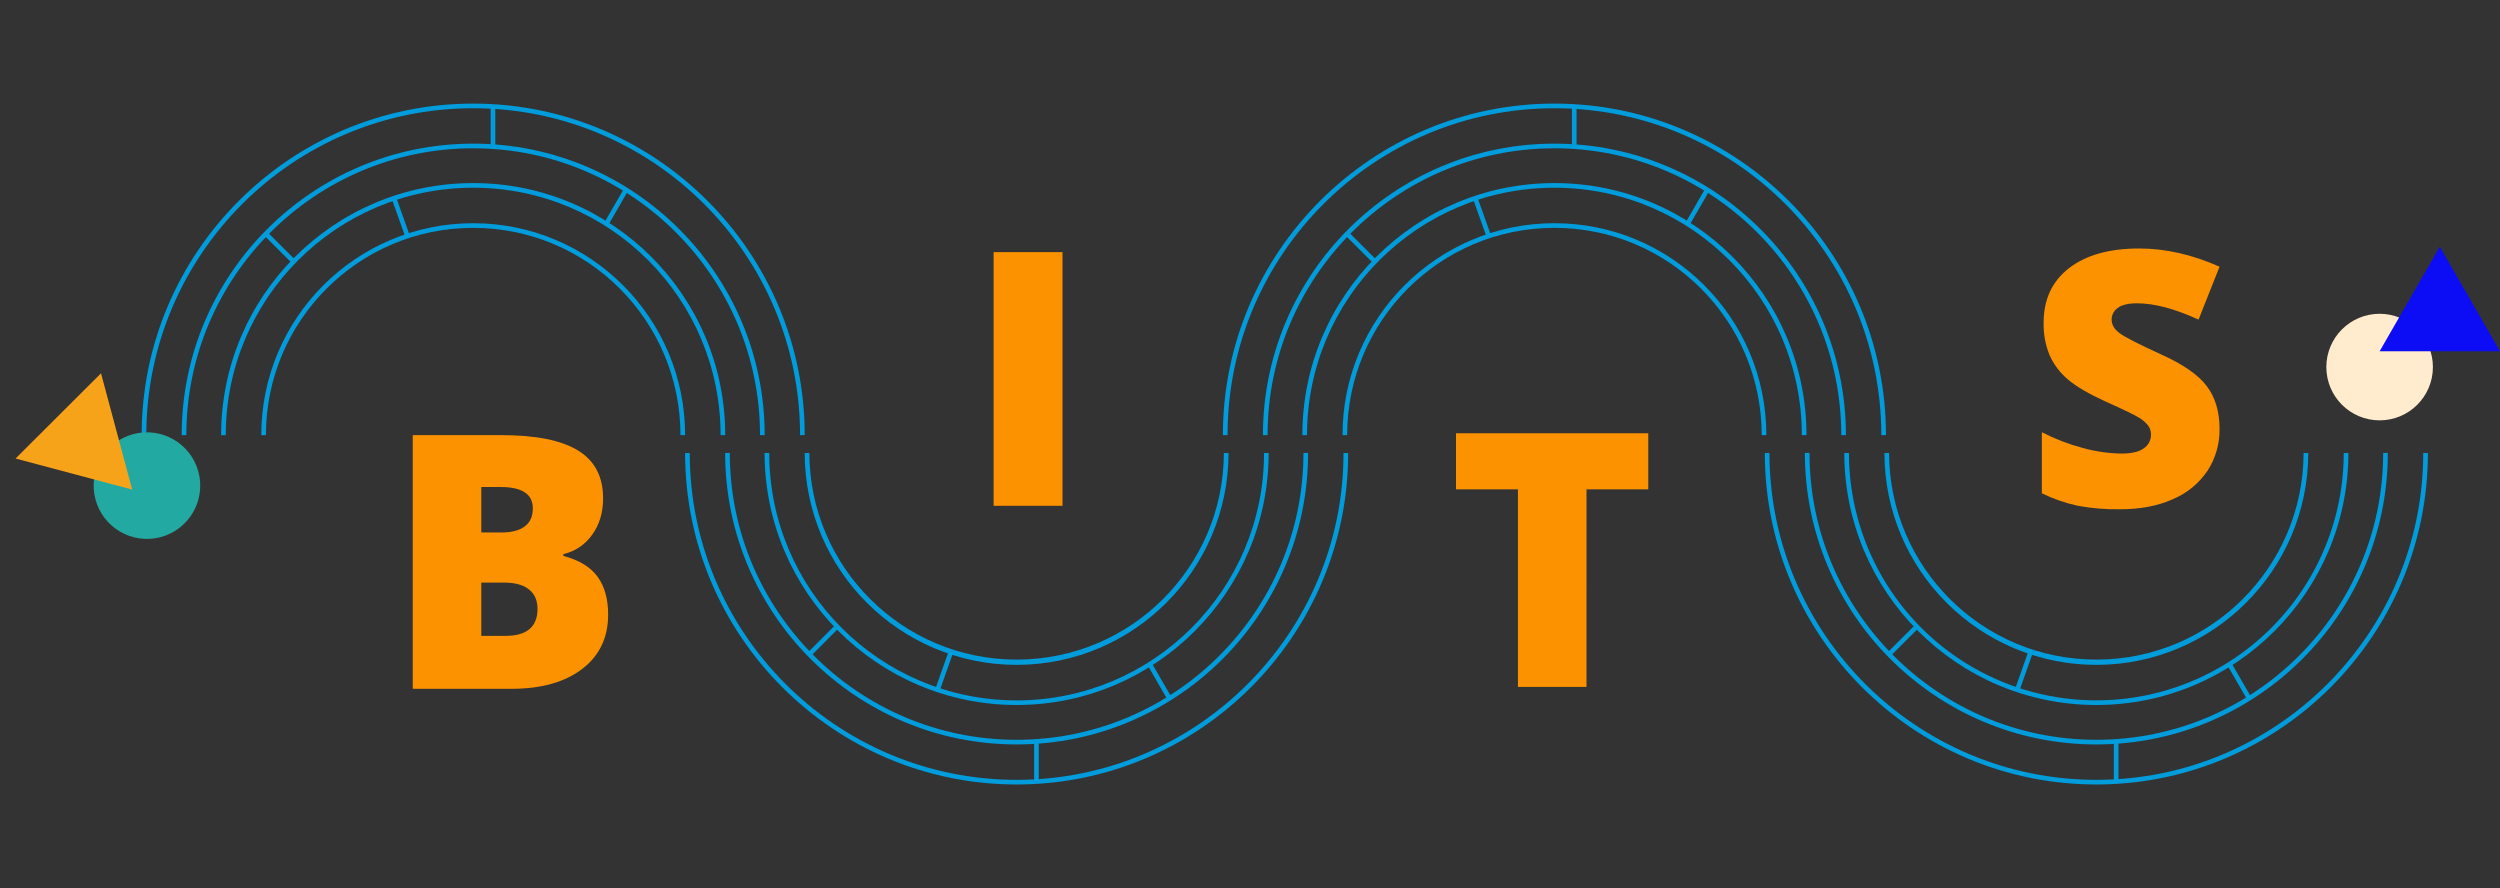 <svg id="eSLUIMBEv631" xmlns="http://www.w3.org/2000/svg" xmlns:xlink="http://www.w3.org/1999/xlink" viewBox="0 0 1266.778 450" shape-rendering="geometricPrecision" text-rendering="geometricPrecision"><rect x="0" y="0" width="1266.778" height="450" fill="#333333" stroke="none"/><style><![CDATA[#eSLUIMBEv634_to {animation: eSLUIMBEv634_to__to 8571.429ms linear infinite normal forwards}@keyframes eSLUIMBEv634_to__to { 0% {transform: translate(291px,304.933px)} 6.667% {transform: translate(291px,304.933px);animation-timing-function: cubic-bezier(0.42,0,0.58,1)} 50% {transform: translate(286.686px,281.543px);animation-timing-function: cubic-bezier(0.42,0,0.58,1)} 86.667% {transform: translate(292.534px,304.928px)} 100% {transform: translate(292.534px,304.928px)}} #eSLUIMBEv6329_to {animation: eSLUIMBEv6329_to__to 8571.429ms linear infinite normal forwards}@keyframes eSLUIMBEv6329_to__to { 0% {transform: translate(1113.478px,481.96px)} 22.667% {transform: translate(1113.478px,481.96px);animation-timing-function: cubic-bezier(0.42,0,0.58,1)} 63% {transform: translate(1114.255px,504.278px);animation-timing-function: cubic-bezier(0.42,0,0.58,1)} 90% {transform: translate(1114.255px,479.964px)} 100% {transform: translate(1114.255px,479.964px)}}]]></style><g id="eSLUIMBEv632" transform="matrix(1 0 0 1 -276 -1588.005)"><g id="eSLUIMBEv633" transform="matrix(1 0 0 1 224.767 1419.56)"><g id="eSLUIMBEv634_to" transform="translate(291,304.933)"><g id="eSLUIMBEv634" transform="translate(-291,-304.933)"><path id="eSLUIMBEv635" d="M458.989,388.925L456.634,388.925C456.634,297.597,382.334,223.291,291,223.291C199.666,223.291,125.369,297.6,125.369,388.925L123.011,388.925C123.011,296.293,198.372,220.936,291,220.936C383.628,220.936,458.989,296.293,458.989,388.925" fill="rgb(0,156,220)" stroke="none" stroke-width="1"/><path id="eSLUIMBEv636" d="M424.529,374.75L422.174,374.75C422.174,294.61,356.974,229.409,276.83,229.409C196.686,229.409,131.482,294.61,131.482,374.75L129.127,374.75C129.127,293.306,195.389,227.05,276.827,227.05C358.265,227.05,424.527,293.302,424.527,374.75" transform="matrix(1 0 0 1 14.17 14.175)" fill="rgb(0,156,220)" stroke="none" stroke-width="1"/><path id="eSLUIMBEv637" d="M356.048,346.59L353.693,346.59C353.693,288.585,306.671,241.563,248.666,241.563C190.661,241.563,143.639,288.585,143.639,346.59L141.284,346.59C141.284,287.285,189.361,239.208,248.666,239.208C307.971,239.208,356.048,287.285,356.048,346.59" transform="matrix(1 0 0 1 42.337 42.34)" fill="rgb(0,156,220)" stroke="none" stroke-width="1"/><path id="eSLUIMBEv638" d="M390.588,360.8L388.233,360.8C388.233,291.564,332.106,235.437,262.87,235.437C193.633,235.437,137.506,291.564,137.506,360.8L135.151,360.8C135.151,290.263,192.333,233.082,262.87,233.082C333.406,233.082,390.588,290.263,390.588,360.8" transform="matrix(1 0 0 1 28.128 28.13)" fill="rgb(0,156,220)" stroke="none" stroke-width="1"/><rect id="eSLUIMBEv639" width="2.358" height="20.29" rx="0" ry="0" transform="matrix(1 0 0 1 299.853 222.114)" fill="rgb(0,156,220)" stroke="none" stroke-width="1"/><rect id="eSLUIMBEv6310" width="20.29" height="2.358" rx="0" ry="0" transform="matrix(0.5 -0.866 0.866 0.5 357.343 281.441)" fill="rgb(0,156,220)" stroke="none" stroke-width="1"/><rect id="eSLUIMBEv6311" width="2.356" height="20.291" rx="0" ry="0" transform="matrix(0.707 -0.707 0.707 0.707 185.146 287.779)" fill="rgb(0,156,220)" stroke="none" stroke-width="1"/><path id="eSLUIMBEv6312" d="M168.03,255.193L161.23,236.071L163.449,235.285L170.249,254.407Z" transform="matrix(1 0 0 1 88.559 33.245)" fill="rgb(0,156,220)" stroke="none" stroke-width="1"/></g></g><path id="eSLUIMBEv6313" d="M374.02,442.292C281.385,442.292,206.031,366.935,206.031,274.309L208.379,274.309C208.379,365.641,282.688,439.94,374.02,439.94C465.352,439.94,539.654,365.64,539.654,274.309L542.009,274.309C542.009,366.934,466.648,442.292,374.02,442.292" transform="matrix(1 0 0 1 192.351 123.661)" fill="rgb(0,156,220)" stroke="none" stroke-width="1"/><path id="eSLUIMBEv6314" d="M359.845,422.005C278.398,422.005,212.145,355.746,212.145,274.305L214.5,274.305C214.5,354.445,279.7,419.643,359.841,419.643C439.982,419.643,505.176,354.443,505.176,274.305L507.531,274.305C507.531,355.742,441.282,422.005,359.841,422.005" transform="matrix(1 0 0 1 206.526 123.661)" fill="rgb(0,156,220)" stroke="none" stroke-width="1"/><path id="eSLUIMBEv6315" d="M331.685,381.688C272.407,381.625,224.367,333.587,224.3,274.309L226.655,274.309C226.834,332.186,273.803,379.011,331.68,379.011C389.558,379.011,436.527,332.186,436.706,274.309L439.064,274.309C438.997,333.585,390.961,381.621,331.685,381.688" transform="matrix(1 0 0 1 234.686 123.661)" fill="rgb(0,156,220)" stroke="none" stroke-width="1"/><path id="eSLUIMBEv6316" d="M345.89,402.024C275.388,401.944,218.254,344.811,218.172,274.309L220.53,274.309C220.53,343.543,276.656,399.669,345.89,399.669C415.124,399.669,471.25,343.543,471.25,274.309L473.605,274.309C473.522,344.81,416.391,401.941,345.89,402.024" transform="matrix(1 0 0 1 220.481 123.661)" fill="rgb(0,156,220)" stroke="none" stroke-width="1"/><rect id="eSLUIMBEv6317" width="2.355" height="20.29" rx="0" ry="0" transform="matrix(1 0 0 1 575.231 544.489)" fill="rgb(0,156,220)" stroke="none" stroke-width="1"/><rect id="eSLUIMBEv6318" width="2.356" height="20.29" rx="0" ry="0" transform="matrix(0.866 -0.5 0.5 0.866 632.711 505.457)" fill="rgb(0,156,220)" stroke="none" stroke-width="1"/><rect id="eSLUIMBEv6319" width="20.286" height="2.357" rx="0" ry="0" transform="matrix(0.706 -0.708 0.708 0.706 460.523 499.122)" fill="rgb(0,156,220)" stroke="none" stroke-width="1"/><rect id="eSLUIMBEv6320" width="20.291" height="2.356" rx="0" ry="0" transform="matrix(0.334 -0.943 0.943 0.334 525.175 517.582)" fill="rgb(0,156,220)" stroke="none" stroke-width="1"/><path id="eSLUIMBEv6321" d="M624.169,388.925L621.81,388.925C621.81,297.597,547.51,223.291,456.179,223.291C364.848,223.291,290.545,297.6,290.545,388.925L288.187,388.925C288.187,296.293,363.551,220.936,456.179,220.936C548.807,220.936,624.168,296.293,624.168,388.925" transform="matrix(1 0 0 1 382.701 0)" fill="rgb(0,156,220)" stroke="none" stroke-width="1"/><path id="eSLUIMBEv6322" d="M589.709,374.75L587.35,374.75C587.35,294.61,522.15,229.409,442.009,229.409C361.868,229.409,296.661,294.61,296.661,374.75L294.3,374.75C294.3,293.306,360.566,227.05,442.006,227.05C523.446,227.05,589.706,293.302,589.706,374.75" transform="matrix(1 0 0 1 396.871 14.175)" fill="rgb(0,156,220)" stroke="none" stroke-width="1"/><path id="eSLUIMBEv6323" d="M521.225,346.59L518.863,346.59C518.863,288.587,471.842,241.566,413.839,241.566C355.836,241.566,308.815,288.587,308.815,346.59L306.46,346.59C306.46,287.284,354.537,239.208,413.842,239.208C473.148,239.208,521.225,287.284,521.225,346.59" transform="matrix(1 0 0 1 425.038 42.335)" fill="rgb(0,156,220)" stroke="none" stroke-width="1"/><path id="eSLUIMBEv6324" d="M555.767,360.8L553.409,360.8C553.409,291.564,497.282,235.436,428.046,235.436C358.809,235.436,302.682,291.564,302.682,360.8L300.327,360.8C300.327,290.262,357.509,233.08,428.047,233.08C498.585,233.08,555.767,290.262,555.767,360.8" transform="matrix(1 0 0 1 410.829 28.13)" fill="rgb(0,156,220)" stroke="none" stroke-width="1"/><rect id="eSLUIMBEv6325" width="2.355" height="20.29" rx="0" ry="0" transform="matrix(1 0 0 1 847.737 222.114)" fill="rgb(0,156,220)" stroke="none" stroke-width="1"/><rect id="eSLUIMBEv6326" width="20.289" height="2.358" rx="0" ry="0" transform="matrix(0.501 -0.866 0.866 0.501 905.218 281.436)" fill="rgb(0,156,220)" stroke="none" stroke-width="1"/><rect id="eSLUIMBEv6327" width="2.356" height="20.289" rx="0" ry="0" transform="matrix(0.707 -0.707 0.707 0.707 733.029 287.778)" fill="rgb(0,156,220)" stroke="none" stroke-width="1"/><rect id="eSLUIMBEv6328" width="2.354" height="20.293" rx="0" ry="0" transform="matrix(0.942 -0.335 0.335 0.942 797.676 269.316)" fill="rgb(0,156,220)" stroke="none" stroke-width="1"/><g id="eSLUIMBEv6329_to" transform="translate(1113.478,481.96)"><g id="eSLUIMBEv6329" transform="translate(-1113.478,-481.96)"><path id="eSLUIMBEv6330" d="M538.966,442.292C446.331,442.292,370.973,366.935,370.973,274.309L373.321,274.309C373.321,365.641,447.634,439.94,538.965,439.94C630.296,439.94,704.6,365.641,704.6,274.309L706.958,274.309C706.958,366.934,631.597,442.292,538.969,442.292" transform="matrix(1 0 0 1 574.513 123.661)" fill="rgb(0,156,220)" stroke="none" stroke-width="1"/><path id="eSLUIMBEv6331" d="M524.792,422.005C443.341,422.005,377.092,355.746,377.092,274.305L379.447,274.305C379.447,354.445,444.647,419.643,524.791,419.643C604.935,419.643,670.122,354.443,670.122,274.305L672.48,274.305C672.48,355.742,606.231,422.005,524.79,422.005" transform="matrix(1 0 0 1 588.688 123.661)" fill="rgb(0,156,220)" stroke="none" stroke-width="1"/><path id="eSLUIMBEv6332" d="M496.632,381.688C437.353,381.625,389.313,333.588,389.246,274.309L391.6,274.309C391.779,332.186,438.748,379.011,496.625,379.011C554.503,379.011,601.472,332.186,601.651,274.309L604.003,274.309C603.94,333.583,555.906,381.62,496.632,381.688" transform="matrix(1 0 0 1 616.848 123.661)" fill="rgb(0,156,220)" stroke="none" stroke-width="1"/><path id="eSLUIMBEv6333" d="M510.837,402.024C440.333,401.946,383.197,344.813,383.115,274.309L385.473,274.309C385.473,319.096,409.366,360.481,448.153,382.874C486.94,405.267,534.726,405.267,573.513,382.874C612.3,360.481,636.193,319.096,636.193,274.309L638.551,274.309C638.467,344.809,581.337,401.94,510.837,402.024" transform="matrix(1 0 0 1 602.642 123.661)" fill="rgb(0,156,220)" stroke="none" stroke-width="1"/><rect id="eSLUIMBEv6334" width="2.355" height="20.29" rx="0" ry="0" transform="matrix(1 0 0 1 1122.33 544.489)" fill="rgb(0,156,220)" stroke="none" stroke-width="1"/><rect id="eSLUIMBEv6335" width="2.356" height="20.29" rx="0" ry="0" transform="matrix(0.866 -0.5 0.5 0.866 1179.82 505.457)" fill="rgb(0,156,220)" stroke="none" stroke-width="1"/><path id="eSLUIMBEv6336" d="M391.375,316.488L389.707,314.823L404.053,300.477L405.718,302.145Z" transform="matrix(1 0 0 1 617.914 184.291)" fill="rgb(0,156,220)" stroke="none" stroke-width="1"/><rect id="eSLUIMBEv6337" width="20.292" height="2.357" rx="0" ry="0" transform="matrix(0.333 -0.943 0.943 0.333 1072.29 517.586)" fill="rgb(0,156,220)" stroke="none" stroke-width="1"/></g></g><path id="eSLUIMBEv6338" d="M164.1,271.3L208.942,271.3Q235.142,271.3,247.836,279.075Q260.53,286.85,260.547,303.3Q260.547,314.116,255.014,321.765C251.52,326.726,246.324,330.229,240.414,331.606L240.414,332.492Q252.37,335.656,257.738,343.04Q263.106,350.424,263.101,362.205Q263.101,379.705,249.953,389.769Q236.805,399.833,214.127,399.836L164.1,399.836ZM198.832,320.619L209.287,320.619Q216.76,320.619,220.856,317.541Q224.952,314.463,224.939,308.396Q224.939,297.584,208.583,297.586L198.831,297.586ZM198.832,346.027L198.832,373.02L211.052,373.02Q227.307,373.02,227.318,359.301Q227.318,352.888,222.96,349.453Q218.602,346.018,210.349,346.027Z" transform="matrix(1 0 0 1 96.284 117.63)" fill="rgb(253,146,0)" stroke="none" stroke-width="1"/><path id="eSLUIMBEv6339" d="M389.918,399.836L355.183,399.836L355.183,299.7L323.8,299.7L323.8,271.3L421.222,271.3L421.222,299.7L389.922,299.7Z" transform="matrix(1 0 0 1 465.209 116.694)" fill="rgb(253,146,0)" stroke="none" stroke-width="1"/><path id="eSLUIMBEv6340" d="M503.331,334.416C503.46,341.938,501.349,349.328,497.268,355.648C492.955,362.048,486.875,367.057,479.768,370.067Q468.345,375.212,452.954,375.212C445.729,375.33,438.51,374.727,431.404,373.412C425.138,372.05,419.058,369.939,413.297,367.123L413.297,336.174C419.884,339.557,426.813,342.224,433.968,344.131C440.377,345.93,446.991,346.89,453.647,346.987Q461.389,346.987,464.994,344.304C467.277,342.755,468.629,340.163,468.594,337.404C468.631,335.751,468.127,334.13,467.158,332.79C465.86,331.183,464.278,329.827,462.491,328.79Q459.291,326.765,445.386,320.528Q432.828,314.811,426.536,309.449C422.528,306.115,419.34,301.903,417.219,297.14C415.087,291.928,414.055,286.331,414.187,280.701Q414.187,262.939,427.11,253.001Q440.033,243.063,462.631,243.067Q482.572,243.067,503.331,252.298L492.694,279.112Q474.673,270.853,461.561,270.85Q454.805,270.85,451.713,273.225C449.79,274.569,448.646,276.767,448.648,279.113Q448.648,282.894,452.548,285.883Q456.468,288.883,473.786,296.783Q490.409,304.256,496.869,312.83Q503.329,321.404,503.327,334.413" transform="matrix(1 0 0 1 672.57 51.285)" fill="rgb(253,146,0)" stroke="none" stroke-width="1"/><rect id="eSLUIMBEv6341" width="34.904" height="128.531" rx="0" ry="0" transform="matrix(1 0 0 1 554.709 296.207)" fill="rgb(253,146,0)" stroke="none" stroke-width="1"/></g><g id="eSLUIMBEv6342" transform="matrix(1 0 0 1 1454.78 1713.07)"><circle id="eSLUIMBEv6343" r="27" transform="matrix(1 0 0 1 27 60.931)" fill="rgb(255,235,205)" stroke="none" stroke-width="1"/><path id="eSLUIMBEv6344" d="M30.5,0L61,53L0,53Z" transform="matrix(1 0 0 1 27 -0.069)" fill="rgb(12,13,245)" stroke="none" stroke-width="1"/></g><g id="eSLUIMBEv6345" transform="matrix(-0.259 -0.966 0.966 -0.259 298.843 1875.87)"><circle id="eSLUIMBEv6346" r="27" transform="matrix(1 0 0 1 26.999 60.67)" fill="rgb(34,169,161)" stroke="none" stroke-width="1"/><path id="eSLUIMBEv6347" d="M30.5,0L61,53L0,53Z" transform="matrix(1 0 0 1 27 -0.069)" fill="rgb(247,163,26)" stroke="none" stroke-width="1"/></g></g></svg>